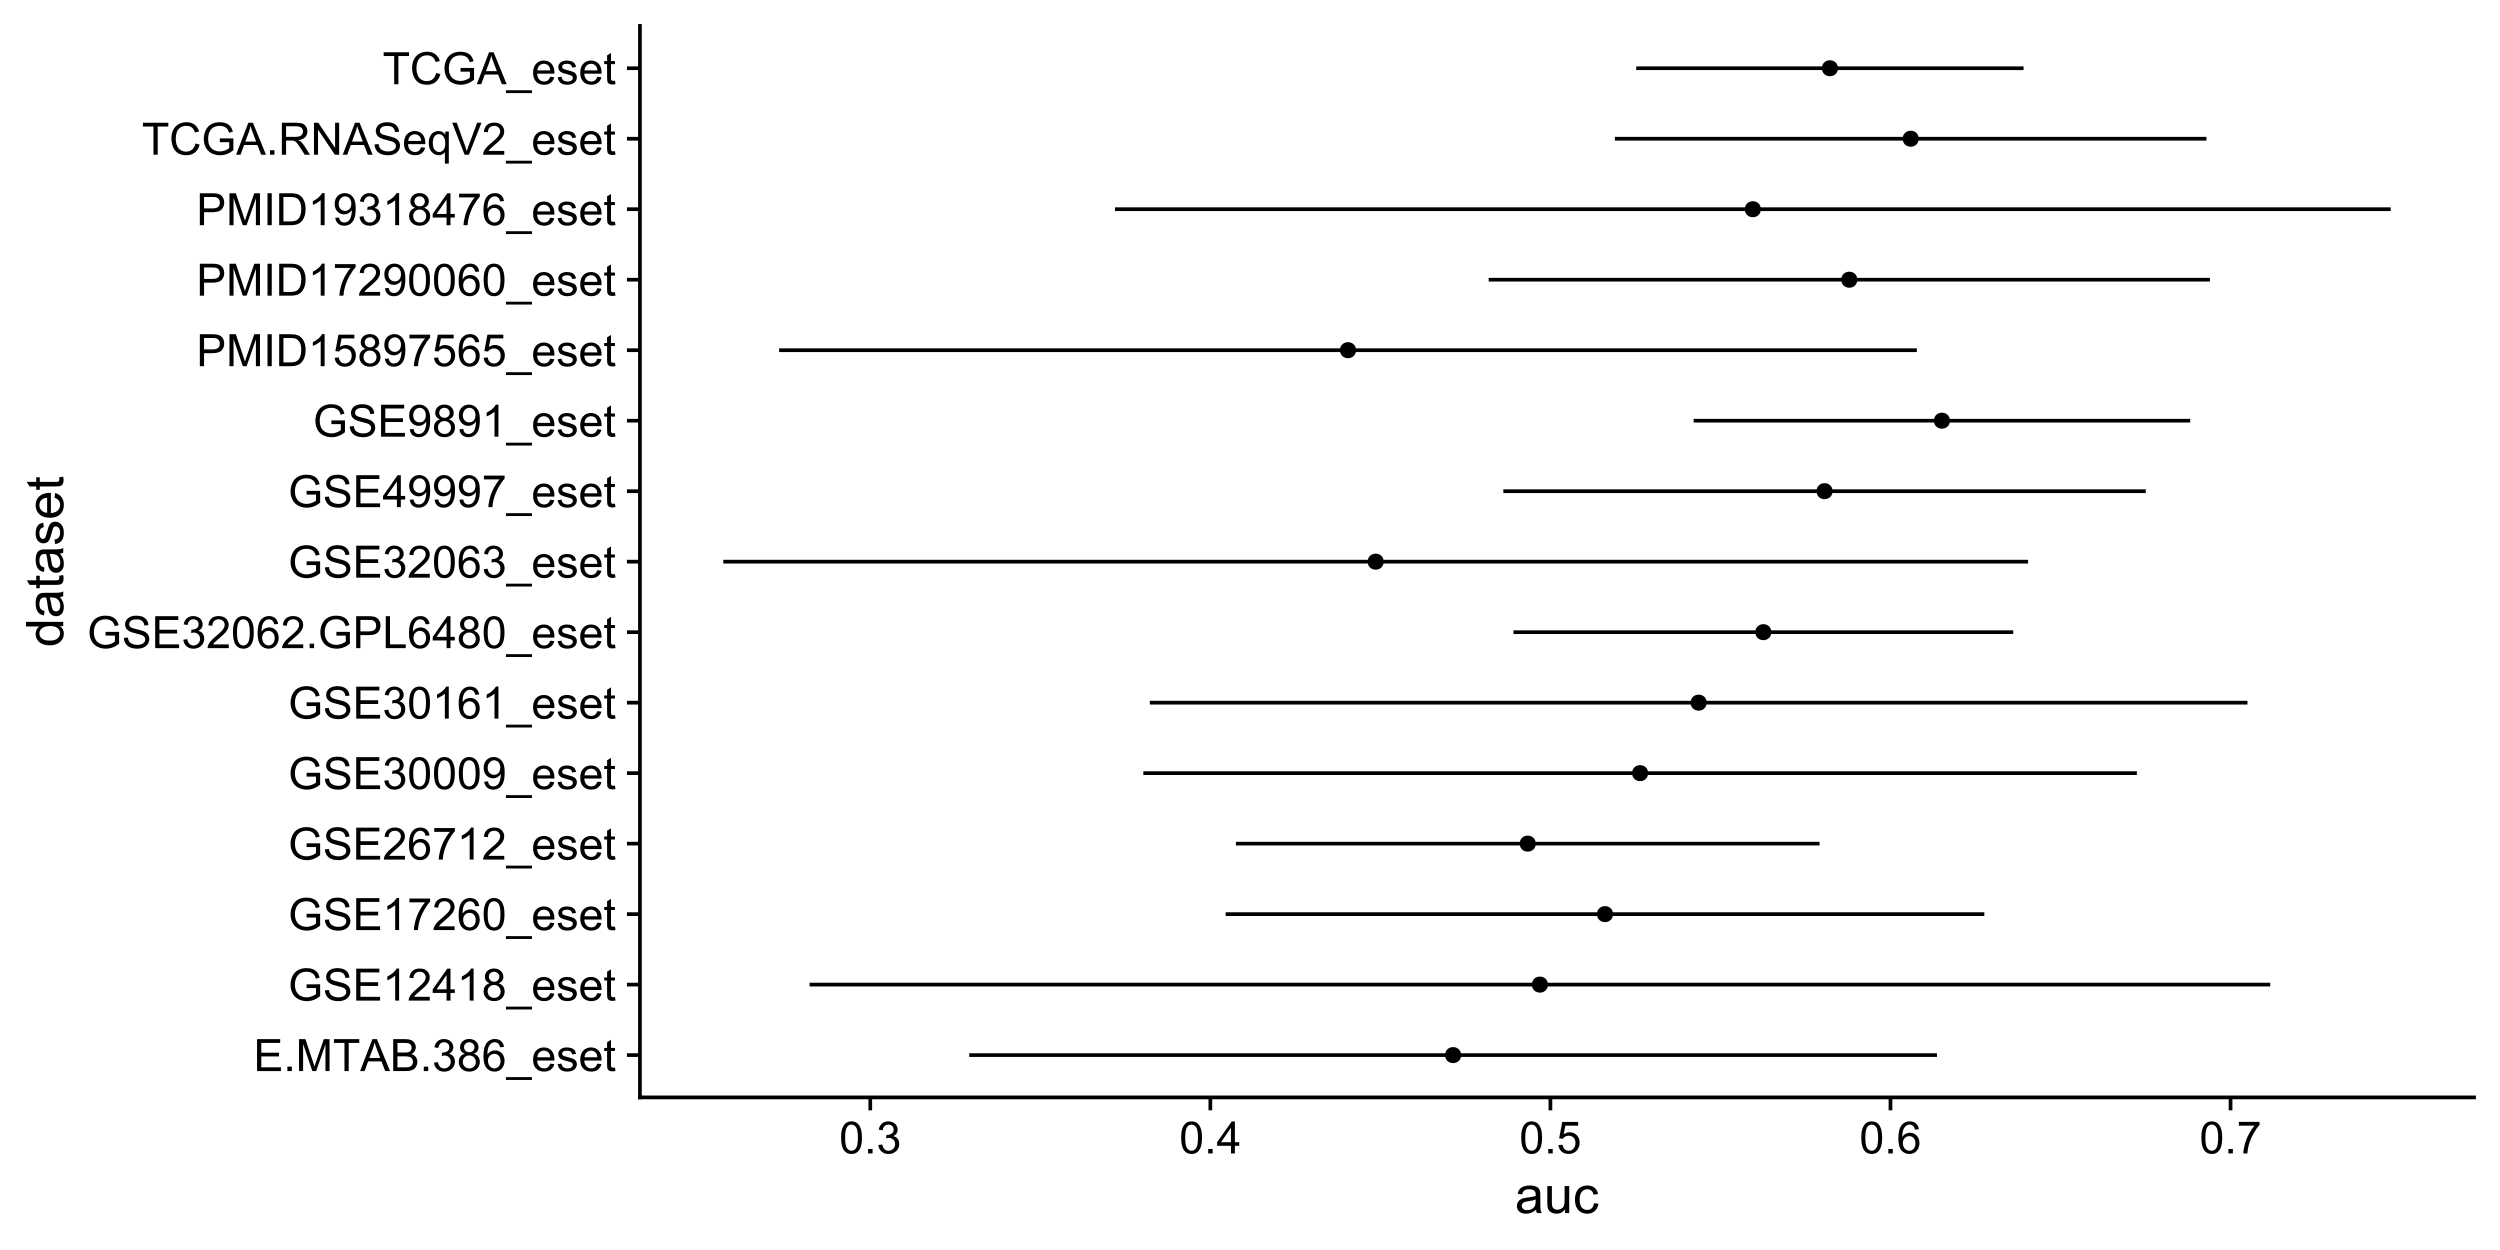 <?xml version="1.0" encoding="UTF-8"?>
<svg xmlns="http://www.w3.org/2000/svg" xmlns:xlink="http://www.w3.org/1999/xlink" width="720pt" height="360pt" viewBox="0 0 720 360" version="1.1">
<defs>
<g>
<symbol overflow="visible" id="glyph0-0">
<path style="stroke:none;" d="M 1.605 0 L 1.605 -8.035 L 8.035 -8.035 L 8.035 0 Z M 1.809 -0.199 L 7.836 -0.199 L 7.836 -7.836 L 1.809 -7.836 Z M 1.809 -0.199 "/>
</symbol>
<symbol overflow="visible" id="glyph0-1">
<path style="stroke:none;" d="M 1.016 0 L 1.016 -9.203 L 7.672 -9.203 L 7.672 -8.117 L 2.234 -8.117 L 2.234 -5.297 L 7.328 -5.297 L 7.328 -4.219 L 2.234 -4.219 L 2.234 -1.086 L 7.887 -1.086 L 7.887 0 Z M 1.016 0 "/>
</symbol>
<symbol overflow="visible" id="glyph0-2">
<path style="stroke:none;" d="M 1.168 0 L 1.168 -1.285 L 2.453 -1.285 L 2.453 0 Z M 1.168 0 "/>
</symbol>
<symbol overflow="visible" id="glyph0-3">
<path style="stroke:none;" d="M 0.953 0 L 0.953 -9.203 L 2.789 -9.203 L 4.965 -2.688 C 5.16 -2.078 5.309 -1.625 5.406 -1.324 C 5.508 -1.66 5.672 -2.152 5.895 -2.801 L 8.098 -9.203 L 9.738 -9.203 L 9.738 0 L 8.562 0 L 8.562 -7.703 L 5.887 0 L 4.789 0 L 2.129 -7.836 L 2.129 0 Z M 0.953 0 "/>
</symbol>
<symbol overflow="visible" id="glyph0-4">
<path style="stroke:none;" d="M 3.332 0 L 3.332 -8.117 L 0.301 -8.117 L 0.301 -9.203 L 7.598 -9.203 L 7.598 -8.117 L 4.551 -8.117 L 4.551 0 Z M 3.332 0 "/>
</symbol>
<symbol overflow="visible" id="glyph0-5">
<path style="stroke:none;" d="M -0.02 0 L 3.516 -9.203 L 4.828 -9.203 L 8.594 0 L 7.207 0 L 6.133 -2.789 L 2.285 -2.789 L 1.273 0 Z M 2.637 -3.777 L 5.758 -3.777 L 4.797 -6.328 C 4.5 -7.102 4.281 -7.738 4.145 -8.238 C 4.023 -7.645 3.859 -7.059 3.648 -6.48 Z M 2.637 -3.777 "/>
</symbol>
<symbol overflow="visible" id="glyph0-6">
<path style="stroke:none;" d="M 0.941 0 L 0.941 -9.203 L 4.395 -9.203 C 5.098 -9.199 5.66 -9.105 6.086 -8.922 C 6.508 -8.734 6.84 -8.449 7.082 -8.062 C 7.32 -7.676 7.441 -7.27 7.445 -6.848 C 7.441 -6.453 7.336 -6.082 7.125 -5.738 C 6.91 -5.387 6.586 -5.109 6.16 -4.898 C 6.711 -4.734 7.141 -4.453 7.441 -4.062 C 7.738 -3.664 7.887 -3.199 7.891 -2.668 C 7.887 -2.234 7.797 -1.836 7.617 -1.465 C 7.434 -1.094 7.207 -0.809 6.941 -0.609 C 6.672 -0.406 6.336 -0.254 5.934 -0.152 C 5.527 -0.051 5.031 0 4.449 0 Z M 2.16 -5.336 L 4.148 -5.336 C 4.688 -5.332 5.074 -5.367 5.312 -5.441 C 5.621 -5.531 5.855 -5.684 6.012 -5.902 C 6.168 -6.113 6.246 -6.383 6.246 -6.703 C 6.246 -7.008 6.172 -7.277 6.027 -7.512 C 5.879 -7.742 5.668 -7.898 5.398 -7.988 C 5.125 -8.07 4.66 -8.113 4 -8.117 L 2.16 -8.117 Z M 2.16 -1.086 L 4.449 -1.086 C 4.84 -1.082 5.117 -1.098 5.281 -1.129 C 5.555 -1.18 5.789 -1.266 5.98 -1.383 C 6.168 -1.5 6.324 -1.668 6.445 -1.895 C 6.566 -2.113 6.625 -2.371 6.629 -2.668 C 6.625 -3.008 6.539 -3.309 6.363 -3.562 C 6.188 -3.812 5.941 -3.988 5.633 -4.094 C 5.32 -4.195 4.875 -4.246 4.289 -4.25 L 2.16 -4.25 Z M 2.16 -1.086 "/>
</symbol>
<symbol overflow="visible" id="glyph0-7">
<path style="stroke:none;" d="M 0.539 -2.43 L 1.668 -2.582 C 1.797 -1.938 2.02 -1.477 2.332 -1.195 C 2.645 -0.914 3.023 -0.773 3.473 -0.773 C 4 -0.773 4.449 -0.957 4.816 -1.324 C 5.184 -1.691 5.367 -2.145 5.367 -2.691 C 5.367 -3.207 5.195 -3.637 4.859 -3.977 C 4.516 -4.312 4.086 -4.48 3.566 -4.484 C 3.352 -4.48 3.086 -4.438 2.77 -4.355 L 2.895 -5.348 C 2.969 -5.336 3.027 -5.332 3.074 -5.336 C 3.555 -5.332 3.988 -5.457 4.375 -5.711 C 4.758 -5.961 4.949 -6.348 4.953 -6.875 C 4.949 -7.285 4.809 -7.629 4.531 -7.902 C 4.25 -8.172 3.891 -8.309 3.445 -8.312 C 3.008 -8.309 2.641 -8.172 2.348 -7.898 C 2.055 -7.621 1.867 -7.207 1.781 -6.656 L 0.652 -6.855 C 0.785 -7.613 1.102 -8.199 1.594 -8.617 C 2.082 -9.031 2.691 -9.238 3.422 -9.242 C 3.922 -9.238 4.383 -9.133 4.809 -8.918 C 5.227 -8.699 5.551 -8.402 5.777 -8.035 C 6 -7.66 6.109 -7.266 6.113 -6.848 C 6.109 -6.449 6.004 -6.086 5.793 -5.762 C 5.578 -5.434 5.262 -5.176 4.848 -4.984 C 5.387 -4.855 5.809 -4.594 6.113 -4.203 C 6.41 -3.805 6.562 -3.312 6.566 -2.719 C 6.562 -1.914 6.27 -1.23 5.688 -0.672 C 5.098 -0.113 4.355 0.164 3.465 0.164 C 2.652 0.164 1.984 -0.074 1.453 -0.559 C 0.918 -1.035 0.613 -1.66 0.539 -2.43 Z M 0.539 -2.43 "/>
</symbol>
<symbol overflow="visible" id="glyph0-8">
<path style="stroke:none;" d="M 2.273 -4.992 C 1.805 -5.164 1.457 -5.406 1.23 -5.727 C 1.004 -6.039 0.891 -6.422 0.891 -6.867 C 0.891 -7.535 1.129 -8.098 1.613 -8.555 C 2.09 -9.012 2.73 -9.238 3.535 -9.242 C 4.332 -9.238 4.98 -9.004 5.473 -8.539 C 5.961 -8.07 6.203 -7.504 6.207 -6.836 C 6.203 -6.406 6.094 -6.035 5.871 -5.723 C 5.645 -5.406 5.305 -5.164 4.852 -4.992 C 5.414 -4.805 5.844 -4.504 6.141 -4.098 C 6.438 -3.684 6.586 -3.195 6.586 -2.629 C 6.586 -1.84 6.305 -1.18 5.75 -0.645 C 5.188 -0.113 4.457 0.152 3.555 0.156 C 2.645 0.152 1.91 -0.113 1.355 -0.648 C 0.793 -1.184 0.516 -1.855 0.52 -2.66 C 0.516 -3.258 0.668 -3.758 0.973 -4.164 C 1.277 -4.566 1.711 -4.844 2.273 -4.992 Z M 2.047 -6.906 C 2.043 -6.469 2.184 -6.113 2.465 -5.84 C 2.742 -5.562 3.105 -5.426 3.559 -5.426 C 3.988 -5.426 4.348 -5.562 4.629 -5.836 C 4.906 -6.109 5.043 -6.445 5.047 -6.844 C 5.043 -7.258 4.902 -7.605 4.617 -7.887 C 4.328 -8.168 3.969 -8.309 3.547 -8.312 C 3.109 -8.309 2.754 -8.172 2.473 -7.898 C 2.188 -7.621 2.043 -7.289 2.047 -6.906 Z M 1.684 -2.656 C 1.68 -2.328 1.758 -2.016 1.91 -1.719 C 2.062 -1.414 2.289 -1.184 2.59 -1.02 C 2.891 -0.855 3.215 -0.773 3.566 -0.773 C 4.102 -0.773 4.547 -0.945 4.902 -1.293 C 5.25 -1.637 5.426 -2.078 5.43 -2.617 C 5.426 -3.16 5.246 -3.609 4.887 -3.965 C 4.523 -4.32 4.07 -4.5 3.527 -4.5 C 2.996 -4.5 2.555 -4.324 2.207 -3.973 C 1.855 -3.621 1.68 -3.18 1.684 -2.656 Z M 1.684 -2.656 "/>
</symbol>
<symbol overflow="visible" id="glyph0-9">
<path style="stroke:none;" d="M 6.398 -6.949 L 5.273 -6.863 C 5.172 -7.301 5.027 -7.625 4.848 -7.828 C 4.535 -8.148 4.16 -8.309 3.715 -8.312 C 3.355 -8.309 3.039 -8.207 2.77 -8.012 C 2.41 -7.746 2.129 -7.367 1.926 -6.875 C 1.719 -6.375 1.613 -5.668 1.605 -4.746 C 1.879 -5.16 2.211 -5.465 2.605 -5.668 C 2.996 -5.863 3.41 -5.965 3.844 -5.969 C 4.594 -5.965 5.234 -5.688 5.766 -5.137 C 6.293 -4.578 6.555 -3.863 6.559 -2.988 C 6.555 -2.41 6.43 -1.871 6.184 -1.375 C 5.934 -0.879 5.594 -0.5 5.16 -0.238 C 4.723 0.023 4.23 0.152 3.68 0.156 C 2.734 0.152 1.965 -0.191 1.375 -0.883 C 0.777 -1.574 0.48 -2.715 0.484 -4.305 C 0.48 -6.082 0.809 -7.375 1.469 -8.188 C 2.039 -8.887 2.812 -9.238 3.785 -9.242 C 4.508 -9.238 5.098 -9.035 5.562 -8.633 C 6.023 -8.223 6.305 -7.664 6.398 -6.949 Z M 1.781 -2.98 C 1.781 -2.59 1.863 -2.219 2.027 -1.863 C 2.191 -1.508 2.422 -1.234 2.723 -1.051 C 3.02 -0.863 3.332 -0.773 3.66 -0.773 C 4.133 -0.773 4.543 -0.965 4.891 -1.348 C 5.23 -1.73 5.402 -2.254 5.406 -2.918 C 5.402 -3.555 5.23 -4.055 4.895 -4.422 C 4.551 -4.785 4.125 -4.969 3.617 -4.973 C 3.102 -4.969 2.668 -4.785 2.316 -4.422 C 1.957 -4.055 1.781 -3.574 1.781 -2.98 Z M 1.781 -2.98 "/>
</symbol>
<symbol overflow="visible" id="glyph0-10">
<path style="stroke:none;" d="M -0.195 2.555 L -0.195 1.738 L 7.293 1.738 L 7.293 2.555 Z M -0.195 2.555 "/>
</symbol>
<symbol overflow="visible" id="glyph0-11">
<path style="stroke:none;" d="M 5.41 -2.148 L 6.578 -2.004 C 6.395 -1.32 6.055 -0.789 5.555 -0.414 C 5.055 -0.035 4.418 0.152 3.648 0.152 C 2.668 0.152 1.895 -0.148 1.328 -0.75 C 0.754 -1.352 0.469 -2.191 0.473 -3.277 C 0.469 -4.395 0.758 -5.266 1.336 -5.887 C 1.914 -6.504 2.664 -6.812 3.586 -6.816 C 4.477 -6.812 5.203 -6.512 5.77 -5.906 C 6.332 -5.297 6.613 -4.441 6.617 -3.348 C 6.613 -3.277 6.613 -3.176 6.609 -3.043 L 1.637 -3.043 C 1.676 -2.309 1.887 -1.75 2.262 -1.359 C 2.633 -0.969 3.094 -0.773 3.652 -0.777 C 4.062 -0.773 4.418 -0.883 4.711 -1.102 C 5.004 -1.32 5.234 -1.668 5.41 -2.148 Z M 1.703 -3.973 L 5.426 -3.973 C 5.371 -4.535 5.227 -4.953 4.996 -5.234 C 4.633 -5.664 4.168 -5.883 3.598 -5.887 C 3.078 -5.883 2.641 -5.711 2.289 -5.367 C 1.934 -5.02 1.738 -4.555 1.703 -3.973 Z M 1.703 -3.973 "/>
</symbol>
<symbol overflow="visible" id="glyph0-12">
<path style="stroke:none;" d="M 0.395 -1.988 L 1.512 -2.164 C 1.574 -1.711 1.746 -1.367 2.035 -1.133 C 2.32 -0.891 2.723 -0.773 3.238 -0.777 C 3.758 -0.773 4.145 -0.879 4.395 -1.094 C 4.645 -1.305 4.77 -1.555 4.77 -1.84 C 4.77 -2.094 4.656 -2.293 4.438 -2.441 C 4.281 -2.539 3.898 -2.668 3.285 -2.824 C 2.453 -3.035 1.879 -3.215 1.559 -3.367 C 1.238 -3.52 0.992 -3.73 0.828 -4 C 0.66 -4.27 0.578 -4.57 0.582 -4.898 C 0.578 -5.195 0.648 -5.469 0.785 -5.723 C 0.922 -5.973 1.105 -6.184 1.344 -6.352 C 1.516 -6.48 1.754 -6.59 2.059 -6.68 C 2.359 -6.77 2.688 -6.812 3.039 -6.816 C 3.559 -6.812 4.016 -6.738 4.414 -6.59 C 4.805 -6.438 5.098 -6.234 5.289 -5.98 C 5.477 -5.719 5.605 -5.375 5.68 -4.945 L 4.578 -4.797 C 4.523 -5.137 4.379 -5.402 4.137 -5.598 C 3.895 -5.785 3.555 -5.883 3.121 -5.887 C 2.598 -5.883 2.227 -5.797 2.008 -5.629 C 1.785 -5.457 1.676 -5.258 1.676 -5.027 C 1.676 -4.879 1.719 -4.746 1.812 -4.633 C 1.902 -4.508 2.047 -4.406 2.246 -4.332 C 2.355 -4.285 2.691 -4.191 3.246 -4.043 C 4.043 -3.828 4.598 -3.652 4.918 -3.52 C 5.23 -3.383 5.48 -3.184 5.664 -2.926 C 5.84 -2.66 5.93 -2.34 5.934 -1.957 C 5.93 -1.582 5.82 -1.227 5.602 -0.895 C 5.383 -0.559 5.066 -0.301 4.652 -0.121 C 4.238 0.062 3.77 0.152 3.246 0.152 C 2.379 0.152 1.715 -0.027 1.262 -0.387 C 0.805 -0.746 0.516 -1.277 0.395 -1.988 Z M 0.395 -1.988 "/>
</symbol>
<symbol overflow="visible" id="glyph0-13">
<path style="stroke:none;" d="M 3.316 -1.012 L 3.477 -0.012 C 3.156 0.051 2.875 0.082 2.625 0.086 C 2.211 0.082 1.891 0.02 1.668 -0.105 C 1.441 -0.234 1.281 -0.402 1.191 -0.617 C 1.098 -0.824 1.055 -1.27 1.055 -1.953 L 1.055 -5.789 L 0.227 -5.789 L 0.227 -6.668 L 1.055 -6.668 L 1.055 -8.316 L 2.18 -8.996 L 2.18 -6.668 L 3.316 -6.668 L 3.316 -5.789 L 2.18 -5.789 L 2.18 -1.891 C 2.18 -1.566 2.199 -1.359 2.238 -1.266 C 2.277 -1.172 2.34 -1.098 2.43 -1.047 C 2.52 -0.988 2.648 -0.961 2.82 -0.965 C 2.941 -0.961 3.109 -0.977 3.316 -1.012 Z M 3.316 -1.012 "/>
</symbol>
<symbol overflow="visible" id="glyph0-14">
<path style="stroke:none;" d="M 5.297 -3.609 L 5.297 -4.691 L 9.195 -4.695 L 9.195 -1.281 C 8.594 -0.801 7.977 -0.441 7.344 -0.203 C 6.703 0.035 6.051 0.152 5.387 0.156 C 4.48 0.152 3.66 -0.039 2.922 -0.422 C 2.18 -0.809 1.621 -1.367 1.246 -2.102 C 0.867 -2.832 0.68 -3.652 0.684 -4.559 C 0.68 -5.453 0.867 -6.289 1.246 -7.066 C 1.617 -7.84 2.156 -8.414 2.863 -8.793 C 3.562 -9.168 4.371 -9.355 5.293 -9.359 C 5.953 -9.355 6.555 -9.25 7.094 -9.035 C 7.629 -8.82 8.051 -8.52 8.359 -8.137 C 8.664 -7.75 8.898 -7.246 9.059 -6.629 L 7.961 -6.328 C 7.82 -6.797 7.648 -7.164 7.445 -7.434 C 7.238 -7.699 6.945 -7.914 6.566 -8.074 C 6.184 -8.234 5.762 -8.312 5.297 -8.316 C 4.742 -8.312 4.262 -8.23 3.855 -8.062 C 3.449 -7.891 3.121 -7.668 2.871 -7.395 C 2.621 -7.117 2.426 -6.812 2.293 -6.484 C 2.055 -5.914 1.938 -5.297 1.941 -4.633 C 1.938 -3.809 2.078 -3.121 2.363 -2.574 C 2.645 -2.02 3.059 -1.609 3.598 -1.344 C 4.137 -1.07 4.707 -0.938 5.316 -0.941 C 5.84 -0.938 6.355 -1.039 6.859 -1.246 C 7.359 -1.445 7.742 -1.66 8.004 -1.895 L 8.004 -3.609 Z M 5.297 -3.609 "/>
</symbol>
<symbol overflow="visible" id="glyph0-15">
<path style="stroke:none;" d="M 0.578 -2.957 L 1.727 -3.059 C 1.777 -2.598 1.902 -2.219 2.105 -1.922 C 2.301 -1.625 2.609 -1.387 3.031 -1.207 C 3.445 -1.023 3.918 -0.93 4.445 -0.934 C 4.906 -0.93 5.316 -1 5.672 -1.141 C 6.027 -1.277 6.293 -1.469 6.469 -1.711 C 6.641 -1.949 6.727 -2.211 6.73 -2.5 C 6.727 -2.785 6.641 -3.035 6.477 -3.254 C 6.305 -3.465 6.031 -3.648 5.648 -3.797 C 5.402 -3.891 4.855 -4.039 4.012 -4.246 C 3.164 -4.445 2.57 -4.637 2.234 -4.82 C 1.789 -5.051 1.461 -5.336 1.25 -5.68 C 1.031 -6.016 0.926 -6.398 0.93 -6.824 C 0.926 -7.285 1.059 -7.719 1.324 -8.125 C 1.586 -8.527 1.969 -8.836 2.477 -9.047 C 2.98 -9.254 3.543 -9.355 4.168 -9.359 C 4.848 -9.355 5.449 -9.246 5.973 -9.031 C 6.488 -8.809 6.891 -8.488 7.176 -8.062 C 7.453 -7.633 7.605 -7.148 7.629 -6.609 L 6.461 -6.523 C 6.395 -7.102 6.184 -7.543 5.824 -7.84 C 5.461 -8.137 4.926 -8.285 4.219 -8.285 C 3.48 -8.285 2.941 -8.148 2.605 -7.879 C 2.266 -7.609 2.098 -7.285 2.102 -6.906 C 2.098 -6.574 2.219 -6.301 2.461 -6.09 C 2.695 -5.871 3.305 -5.652 4.297 -5.434 C 5.281 -5.207 5.961 -5.012 6.336 -4.848 C 6.867 -4.598 7.262 -4.285 7.52 -3.906 C 7.77 -3.527 7.898 -3.09 7.902 -2.598 C 7.898 -2.105 7.758 -1.645 7.48 -1.215 C 7.199 -0.777 6.797 -0.441 6.273 -0.203 C 5.746 0.035 5.156 0.152 4.5 0.156 C 3.664 0.152 2.965 0.035 2.406 -0.207 C 1.84 -0.445 1.398 -0.812 1.082 -1.301 C 0.758 -1.789 0.59 -2.34 0.578 -2.957 Z M 0.578 -2.957 "/>
</symbol>
<symbol overflow="visible" id="glyph0-16">
<path style="stroke:none;" d="M 4.789 0 L 3.66 0 L 3.66 -7.199 C 3.383 -6.938 3.023 -6.68 2.586 -6.422 C 2.141 -6.16 1.746 -5.965 1.398 -5.84 L 1.398 -6.93 C 2.027 -7.223 2.578 -7.582 3.055 -8.008 C 3.523 -8.43 3.859 -8.84 4.062 -9.242 L 4.789 -9.242 Z M 4.789 0 "/>
</symbol>
<symbol overflow="visible" id="glyph0-17">
<path style="stroke:none;" d="M 6.473 -1.086 L 6.473 0 L 0.391 0 C 0.379 -0.27 0.422 -0.531 0.52 -0.785 C 0.672 -1.199 0.922 -1.605 1.266 -2.008 C 1.605 -2.41 2.098 -2.875 2.742 -3.402 C 3.742 -4.219 4.418 -4.867 4.77 -5.352 C 5.121 -5.828 5.297 -6.281 5.297 -6.711 C 5.297 -7.156 5.137 -7.535 4.816 -7.844 C 4.496 -8.148 4.078 -8.301 3.566 -8.305 C 3.02 -8.301 2.582 -8.141 2.258 -7.816 C 1.93 -7.488 1.766 -7.035 1.766 -6.461 L 0.602 -6.578 C 0.68 -7.441 0.98 -8.102 1.5 -8.559 C 2.016 -9.012 2.711 -9.238 3.59 -9.242 C 4.469 -9.238 5.168 -8.996 5.688 -8.508 C 6.199 -8.016 6.457 -7.406 6.461 -6.688 C 6.457 -6.312 6.383 -5.949 6.234 -5.598 C 6.082 -5.238 5.832 -4.867 5.484 -4.477 C 5.133 -4.082 4.551 -3.539 3.742 -2.855 C 3.059 -2.285 2.621 -1.902 2.434 -1.699 C 2.238 -1.496 2.082 -1.289 1.957 -1.086 Z M 6.473 -1.086 "/>
</symbol>
<symbol overflow="visible" id="glyph0-18">
<path style="stroke:none;" d="M 4.156 0 L 4.156 -2.203 L 0.164 -2.203 L 0.164 -3.238 L 4.363 -9.203 L 5.285 -9.203 L 5.285 -3.238 L 6.527 -3.238 L 6.527 -2.203 L 5.285 -2.203 L 5.285 0 Z M 4.156 -3.238 L 4.156 -7.391 L 1.273 -3.238 Z M 4.156 -3.238 "/>
</symbol>
<symbol overflow="visible" id="glyph0-19">
<path style="stroke:none;" d="M 0.609 -7.996 L 0.609 -9.086 L 6.566 -9.086 L 6.566 -8.207 C 5.977 -7.578 5.395 -6.75 4.824 -5.719 C 4.246 -4.684 3.805 -3.621 3.492 -2.531 C 3.266 -1.758 3.121 -0.914 3.059 0 L 1.895 0 C 1.902 -0.723 2.047 -1.598 2.32 -2.625 C 2.594 -3.648 2.984 -4.637 3.492 -5.59 C 4 -6.543 4.539 -7.344 5.117 -7.996 Z M 0.609 -7.996 "/>
</symbol>
<symbol overflow="visible" id="glyph0-20">
<path style="stroke:none;" d="M 0.535 -4.539 C 0.531 -5.625 0.645 -6.5 0.871 -7.164 C 1.094 -7.824 1.426 -8.336 1.867 -8.699 C 2.309 -9.059 2.863 -9.238 3.535 -9.242 C 4.023 -9.238 4.457 -9.141 4.832 -8.941 C 5.203 -8.742 5.512 -8.453 5.758 -8.082 C 5.996 -7.703 6.188 -7.246 6.328 -6.711 C 6.465 -6.172 6.531 -5.449 6.535 -4.539 C 6.531 -3.457 6.422 -2.586 6.203 -1.922 C 5.98 -1.258 5.648 -0.746 5.207 -0.387 C 4.766 -0.027 4.207 0.152 3.535 0.156 C 2.645 0.152 1.949 -0.164 1.445 -0.797 C 0.836 -1.562 0.531 -2.809 0.535 -4.539 Z M 1.695 -4.539 C 1.691 -3.027 1.871 -2.023 2.227 -1.523 C 2.578 -1.023 3.012 -0.773 3.535 -0.773 C 4.051 -0.773 4.488 -1.023 4.844 -1.523 C 5.195 -2.023 5.371 -3.027 5.375 -4.539 C 5.371 -6.051 5.195 -7.059 4.844 -7.559 C 4.488 -8.055 4.047 -8.301 3.523 -8.305 C 3 -8.301 2.586 -8.082 2.277 -7.645 C 1.887 -7.082 1.691 -6.047 1.695 -4.539 Z M 1.695 -4.539 "/>
</symbol>
<symbol overflow="visible" id="glyph0-21">
<path style="stroke:none;" d="M 0.703 -2.129 L 1.789 -2.23 C 1.875 -1.715 2.051 -1.344 2.316 -1.117 C 2.574 -0.887 2.91 -0.773 3.316 -0.773 C 3.66 -0.773 3.961 -0.852 4.227 -1.012 C 4.484 -1.168 4.699 -1.379 4.871 -1.648 C 5.035 -1.91 5.176 -2.27 5.289 -2.723 C 5.402 -3.172 5.461 -3.633 5.461 -4.105 C 5.461 -4.152 5.457 -4.227 5.457 -4.332 C 5.227 -3.969 4.918 -3.68 4.527 -3.457 C 4.133 -3.23 3.711 -3.117 3.258 -3.121 C 2.496 -3.117 1.852 -3.395 1.324 -3.949 C 0.797 -4.5 0.531 -5.227 0.535 -6.133 C 0.531 -7.066 0.809 -7.816 1.359 -8.387 C 1.906 -8.953 2.594 -9.238 3.426 -9.242 C 4.023 -9.238 4.57 -9.078 5.066 -8.758 C 5.562 -8.434 5.941 -7.973 6.199 -7.379 C 6.457 -6.777 6.586 -5.914 6.586 -4.789 C 6.586 -3.609 6.457 -2.676 6.203 -1.98 C 5.945 -1.281 5.566 -0.75 5.062 -0.387 C 4.555 -0.027 3.961 0.152 3.289 0.156 C 2.566 0.152 1.98 -0.043 1.523 -0.441 C 1.066 -0.84 0.793 -1.402 0.703 -2.129 Z M 5.328 -6.191 C 5.324 -6.836 5.152 -7.352 4.809 -7.734 C 4.461 -8.113 4.047 -8.301 3.566 -8.305 C 3.062 -8.301 2.625 -8.098 2.254 -7.688 C 1.879 -7.277 1.691 -6.746 1.695 -6.098 C 1.691 -5.508 1.871 -5.031 2.227 -4.668 C 2.578 -4.297 3.012 -4.113 3.535 -4.117 C 4.055 -4.113 4.484 -4.297 4.824 -4.668 C 5.156 -5.031 5.324 -5.539 5.328 -6.191 Z M 5.328 -6.191 "/>
</symbol>
<symbol overflow="visible" id="glyph0-22">
<path style="stroke:none;" d="M 0.992 0 L 0.992 -9.203 L 4.465 -9.203 C 5.074 -9.199 5.539 -9.172 5.863 -9.117 C 6.312 -9.039 6.691 -8.895 7 -8.684 C 7.301 -8.473 7.547 -8.176 7.734 -7.797 C 7.922 -7.414 8.016 -6.996 8.016 -6.543 C 8.016 -5.758 7.766 -5.094 7.27 -4.555 C 6.77 -4.008 5.871 -3.738 4.57 -3.742 L 2.211 -3.742 L 2.211 0 Z M 2.211 -4.828 L 4.59 -4.828 C 5.371 -4.828 5.93 -4.973 6.266 -5.266 C 6.594 -5.559 6.762 -5.973 6.762 -6.504 C 6.762 -6.887 6.664 -7.215 6.469 -7.492 C 6.273 -7.762 6.016 -7.941 5.699 -8.035 C 5.492 -8.086 5.113 -8.113 4.562 -8.117 L 2.211 -8.117 Z M 2.211 -4.828 "/>
</symbol>
<symbol overflow="visible" id="glyph0-23">
<path style="stroke:none;" d="M 0.941 0 L 0.941 -9.203 L 2.16 -9.203 L 2.16 -1.086 L 6.691 -1.086 L 6.691 0 Z M 0.941 0 "/>
</symbol>
<symbol overflow="visible" id="glyph0-24">
<path style="stroke:none;" d="M 1.199 0 L 1.199 -9.203 L 2.418 -9.203 L 2.418 0 Z M 1.199 0 "/>
</symbol>
<symbol overflow="visible" id="glyph0-25">
<path style="stroke:none;" d="M 0.992 0 L 0.992 -9.203 L 4.164 -9.203 C 4.875 -9.199 5.422 -9.156 5.801 -9.07 C 6.324 -8.949 6.773 -8.73 7.152 -8.414 C 7.633 -8 7.996 -7.473 8.238 -6.84 C 8.48 -6.199 8.602 -5.473 8.602 -4.652 C 8.602 -3.949 8.52 -3.328 8.355 -2.793 C 8.191 -2.25 7.98 -1.805 7.727 -1.453 C 7.469 -1.098 7.188 -0.816 6.887 -0.617 C 6.582 -0.41 6.219 -0.258 5.789 -0.156 C 5.359 -0.051 4.867 0 4.312 0 Z M 2.211 -1.086 L 4.176 -1.086 C 4.781 -1.082 5.258 -1.141 5.602 -1.254 C 5.945 -1.367 6.219 -1.527 6.43 -1.734 C 6.715 -2.02 6.941 -2.406 7.102 -2.895 C 7.262 -3.383 7.34 -3.973 7.344 -4.672 C 7.34 -5.629 7.184 -6.367 6.871 -6.887 C 6.555 -7.402 6.172 -7.75 5.719 -7.93 C 5.391 -8.051 4.863 -8.113 4.145 -8.117 L 2.211 -8.117 Z M 2.211 -1.086 "/>
</symbol>
<symbol overflow="visible" id="glyph0-26">
<path style="stroke:none;" d="M 0.535 -2.41 L 1.719 -2.512 C 1.805 -1.93 2.012 -1.496 2.332 -1.207 C 2.652 -0.918 3.039 -0.773 3.492 -0.773 C 4.031 -0.773 4.488 -0.977 4.871 -1.387 C 5.246 -1.797 5.438 -2.34 5.438 -3.02 C 5.438 -3.66 5.254 -4.172 4.895 -4.547 C 4.527 -4.918 4.055 -5.102 3.473 -5.105 C 3.105 -5.102 2.777 -5.02 2.484 -4.855 C 2.191 -4.688 1.961 -4.473 1.797 -4.211 L 0.734 -4.352 L 1.625 -9.078 L 6.203 -9.078 L 6.203 -7.996 L 2.531 -7.996 L 2.035 -5.523 C 2.582 -5.906 3.164 -6.098 3.773 -6.102 C 4.574 -6.098 5.25 -5.82 5.805 -5.266 C 6.355 -4.707 6.633 -3.992 6.637 -3.121 C 6.633 -2.285 6.391 -1.566 5.906 -0.961 C 5.316 -0.219 4.512 0.152 3.492 0.156 C 2.652 0.152 1.969 -0.078 1.441 -0.547 C 0.91 -1.012 0.605 -1.633 0.535 -2.41 Z M 0.535 -2.41 "/>
</symbol>
<symbol overflow="visible" id="glyph0-27">
<path style="stroke:none;" d="M 7.559 -3.227 L 8.777 -2.918 C 8.52 -1.918 8.059 -1.152 7.398 -0.629 C 6.73 -0.105 5.918 0.152 4.965 0.156 C 3.969 0.152 3.164 -0.047 2.543 -0.449 C 1.922 -0.852 1.449 -1.438 1.125 -2.203 C 0.801 -2.969 0.637 -3.789 0.641 -4.672 C 0.637 -5.625 0.82 -6.461 1.188 -7.18 C 1.551 -7.891 2.07 -8.434 2.75 -8.805 C 3.422 -9.172 4.168 -9.355 4.984 -9.359 C 5.902 -9.355 6.676 -9.121 7.309 -8.656 C 7.934 -8.184 8.371 -7.527 8.621 -6.68 L 7.422 -6.398 C 7.207 -7.066 6.898 -7.551 6.492 -7.859 C 6.086 -8.16 5.574 -8.312 4.961 -8.316 C 4.25 -8.312 3.656 -8.145 3.184 -7.809 C 2.707 -7.469 2.375 -7.012 2.184 -6.441 C 1.988 -5.867 1.891 -5.281 1.895 -4.676 C 1.891 -3.895 2.008 -3.211 2.238 -2.625 C 2.465 -2.039 2.816 -1.602 3.301 -1.316 C 3.777 -1.027 4.301 -0.883 4.867 -0.887 C 5.543 -0.883 6.121 -1.082 6.598 -1.477 C 7.07 -1.867 7.391 -2.449 7.559 -3.227 Z M 7.559 -3.227 "/>
</symbol>
<symbol overflow="visible" id="glyph0-28">
<path style="stroke:none;" d="M 1.012 0 L 1.012 -9.203 L 5.09 -9.203 C 5.906 -9.199 6.531 -9.117 6.961 -8.953 C 7.387 -8.789 7.727 -8.496 7.984 -8.078 C 8.238 -7.66 8.367 -7.199 8.367 -6.691 C 8.367 -6.035 8.156 -5.484 7.734 -5.039 C 7.312 -4.594 6.66 -4.309 5.777 -4.188 C 6.098 -4.027 6.34 -3.875 6.512 -3.73 C 6.863 -3.398 7.199 -2.988 7.52 -2.504 L 9.121 0 L 7.59 0 L 6.371 -1.914 C 6.012 -2.465 5.719 -2.887 5.492 -3.18 C 5.258 -3.473 5.055 -3.68 4.875 -3.797 C 4.691 -3.914 4.504 -3.996 4.32 -4.043 C 4.18 -4.07 3.953 -4.082 3.641 -4.086 L 2.23 -4.086 L 2.23 0 Z M 2.23 -5.141 L 4.848 -5.141 C 5.398 -5.137 5.836 -5.195 6.152 -5.312 C 6.465 -5.426 6.703 -5.609 6.867 -5.867 C 7.031 -6.117 7.113 -6.395 7.113 -6.691 C 7.113 -7.125 6.953 -7.48 6.637 -7.766 C 6.32 -8.043 5.82 -8.184 5.141 -8.188 L 2.23 -8.188 Z M 2.23 -5.141 "/>
</symbol>
<symbol overflow="visible" id="glyph0-29">
<path style="stroke:none;" d="M 0.98 0 L 0.98 -9.203 L 2.23 -9.203 L 7.062 -1.977 L 7.062 -9.203 L 8.23 -9.203 L 8.23 0 L 6.98 0 L 2.148 -7.23 L 2.148 0 Z M 0.98 0 "/>
</symbol>
<symbol overflow="visible" id="glyph0-30">
<path style="stroke:none;" d="M 5.098 2.555 L 5.098 -0.711 C 4.918 -0.461 4.672 -0.258 4.359 -0.094 C 4.043 0.07 3.707 0.152 3.352 0.152 C 2.559 0.152 1.875 -0.164 1.309 -0.797 C 0.734 -1.43 0.449 -2.293 0.453 -3.395 C 0.449 -4.062 0.566 -4.664 0.801 -5.199 C 1.031 -5.727 1.367 -6.129 1.809 -6.406 C 2.25 -6.676 2.734 -6.812 3.266 -6.816 C 4.086 -6.812 4.734 -6.469 5.211 -5.777 L 5.211 -6.668 L 6.227 -6.668 L 6.227 2.555 Z M 1.613 -3.352 C 1.609 -2.492 1.789 -1.848 2.152 -1.422 C 2.508 -0.988 2.941 -0.773 3.445 -0.777 C 3.926 -0.773 4.34 -0.977 4.688 -1.391 C 5.035 -1.797 5.207 -2.418 5.211 -3.25 C 5.207 -4.137 5.023 -4.805 4.66 -5.254 C 4.293 -5.699 3.863 -5.922 3.371 -5.926 C 2.879 -5.922 2.465 -5.715 2.125 -5.301 C 1.781 -4.883 1.609 -4.234 1.613 -3.352 Z M 1.613 -3.352 "/>
</symbol>
<symbol overflow="visible" id="glyph0-31">
<path style="stroke:none;" d="M 3.621 0 L 0.055 -9.203 L 1.375 -9.203 L 3.766 -2.516 C 3.957 -1.977 4.117 -1.477 4.25 -1.012 C 4.391 -1.512 4.559 -2.012 4.746 -2.516 L 7.23 -9.203 L 8.477 -9.203 L 4.871 0 Z M 3.621 0 "/>
</symbol>
<symbol overflow="visible" id="glyph1-0">
<path style="stroke:none;" d="M 1.875 0 L 1.875 -9.375 L 9.375 -9.375 L 9.375 0 Z M 2.109 -0.234 L 9.141 -0.234 L 9.141 -9.141 L 2.109 -9.141 Z M 2.109 -0.234 "/>
</symbol>
<symbol overflow="visible" id="glyph1-1">
<path style="stroke:none;" d="M 6.062 -0.961 C 5.574 -0.543 5.105 -0.246 4.652 -0.078 C 4.199 0.094 3.715 0.176 3.199 0.176 C 2.344 0.176 1.688 -0.031 1.23 -0.449 C 0.77 -0.867 0.539 -1.402 0.543 -2.051 C 0.539 -2.43 0.625 -2.777 0.801 -3.094 C 0.973 -3.406 1.199 -3.656 1.484 -3.852 C 1.762 -4.039 2.078 -4.184 2.43 -4.285 C 2.688 -4.348 3.078 -4.414 3.602 -4.484 C 4.664 -4.605 5.449 -4.758 5.953 -4.938 C 5.957 -5.113 5.957 -5.227 5.961 -5.281 C 5.957 -5.812 5.836 -6.191 5.59 -6.414 C 5.25 -6.711 4.746 -6.859 4.086 -6.863 C 3.461 -6.859 3.004 -6.75 2.711 -6.535 C 2.414 -6.316 2.195 -5.934 2.059 -5.383 L 0.77 -5.559 C 0.883 -6.109 1.078 -6.555 1.348 -6.895 C 1.613 -7.234 2 -7.496 2.512 -7.68 C 3.016 -7.859 3.605 -7.949 4.277 -7.953 C 4.941 -7.949 5.48 -7.871 5.895 -7.719 C 6.309 -7.559 6.613 -7.363 6.812 -7.129 C 7.004 -6.891 7.141 -6.594 7.223 -6.234 C 7.266 -6.008 7.289 -5.602 7.289 -5.016 L 7.289 -3.258 C 7.289 -2.031 7.316 -1.254 7.371 -0.934 C 7.426 -0.605 7.535 -0.297 7.703 0 L 6.328 0 C 6.191 -0.273 6.102 -0.594 6.062 -0.961 Z M 5.953 -3.902 C 5.477 -3.707 4.758 -3.539 3.801 -3.406 C 3.258 -3.324 2.875 -3.238 2.648 -3.141 C 2.422 -3.043 2.246 -2.898 2.129 -2.711 C 2.004 -2.52 1.945 -2.312 1.949 -2.086 C 1.945 -1.734 2.078 -1.441 2.348 -1.207 C 2.609 -0.973 3 -0.855 3.516 -0.855 C 4.023 -0.855 4.473 -0.965 4.871 -1.188 C 5.262 -1.41 5.555 -1.715 5.742 -2.102 C 5.883 -2.395 5.953 -2.836 5.953 -3.422 Z M 5.953 -3.902 "/>
</symbol>
<symbol overflow="visible" id="glyph1-2">
<path style="stroke:none;" d="M 6.086 0 L 6.086 -1.141 C 5.48 -0.262 4.656 0.176 3.617 0.176 C 3.156 0.176 2.73 0.09 2.332 -0.086 C 1.934 -0.262 1.637 -0.484 1.445 -0.75 C 1.25 -1.016 1.113 -1.34 1.039 -1.727 C 0.984 -1.984 0.961 -2.395 0.961 -2.961 L 0.961 -7.777 L 2.277 -7.777 L 2.277 -3.465 C 2.273 -2.77 2.301 -2.309 2.359 -2.074 C 2.441 -1.727 2.617 -1.453 2.887 -1.258 C 3.152 -1.059 3.484 -0.961 3.883 -0.961 C 4.277 -0.961 4.648 -1.059 4.996 -1.262 C 5.34 -1.461 5.586 -1.738 5.73 -2.09 C 5.871 -2.438 5.941 -2.945 5.945 -3.609 L 5.945 -7.777 L 7.266 -7.777 L 7.266 0 Z M 6.086 0 "/>
</symbol>
<symbol overflow="visible" id="glyph1-3">
<path style="stroke:none;" d="M 6.062 -2.848 L 7.359 -2.68 C 7.219 -1.781 6.855 -1.082 6.273 -0.582 C 5.688 -0.074 4.973 0.176 4.125 0.176 C 3.059 0.176 2.199 -0.172 1.555 -0.867 C 0.906 -1.562 0.586 -2.559 0.586 -3.859 C 0.586 -4.699 0.723 -5.434 1.004 -6.062 C 1.277 -6.691 1.703 -7.164 2.273 -7.48 C 2.844 -7.793 3.461 -7.949 4.133 -7.953 C 4.973 -7.949 5.664 -7.738 6.203 -7.312 C 6.738 -6.883 7.082 -6.273 7.234 -5.492 L 5.953 -5.297 C 5.832 -5.816 5.613 -6.207 5.305 -6.473 C 4.992 -6.734 4.621 -6.867 4.184 -6.871 C 3.52 -6.867 2.977 -6.629 2.562 -6.156 C 2.145 -5.676 1.938 -4.922 1.941 -3.898 C 1.938 -2.848 2.137 -2.09 2.539 -1.617 C 2.938 -1.141 3.461 -0.902 4.109 -0.906 C 4.625 -0.902 5.059 -1.062 5.406 -1.383 C 5.75 -1.699 5.969 -2.188 6.062 -2.848 Z M 6.062 -2.848 "/>
</symbol>
<symbol overflow="visible" id="glyph2-0">
<path style="stroke:none;" d="M 0 -1.875 L -9.375 -1.875 L -9.375 -9.375 L 0 -9.375 Z M -0.234 -2.109 L -0.234 -9.141 L -9.141 -9.141 L -9.141 -2.109 Z M -0.234 -2.109 "/>
</symbol>
<symbol overflow="visible" id="glyph2-1">
<path style="stroke:none;" d="M 0 -6.035 L -0.98 -6.035 C -0.207 -5.543 0.176 -4.816 0.176 -3.859 C 0.176 -3.238 0.008 -2.668 -0.336 -2.148 C -0.672 -1.629 -1.148 -1.227 -1.766 -0.941 C -2.375 -0.652 -3.082 -0.508 -3.883 -0.512 C -4.656 -0.508 -5.359 -0.637 -5.996 -0.898 C -6.625 -1.156 -7.109 -1.547 -7.449 -2.066 C -7.781 -2.582 -7.949 -3.16 -7.953 -3.801 C -7.949 -4.266 -7.852 -4.684 -7.656 -5.051 C -7.457 -5.418 -7.199 -5.715 -6.883 -5.945 L -10.738 -5.949 L -10.738 -7.258 L 0 -7.258 Z M -3.883 -1.867 C -2.883 -1.863 -2.137 -2.074 -1.645 -2.496 C -1.148 -2.918 -0.902 -3.414 -0.906 -3.984 C -0.902 -4.559 -1.137 -5.047 -1.613 -5.453 C -2.082 -5.855 -2.805 -6.059 -3.773 -6.059 C -4.836 -6.059 -5.613 -5.852 -6.113 -5.441 C -6.609 -5.031 -6.859 -4.527 -6.863 -3.926 C -6.859 -3.34 -6.621 -2.848 -6.145 -2.457 C -5.664 -2.059 -4.91 -1.863 -3.883 -1.867 Z M -3.883 -1.867 "/>
</symbol>
<symbol overflow="visible" id="glyph2-2">
<path style="stroke:none;" d="M -0.961 -6.062 C -0.543 -5.574 -0.246 -5.105 -0.078 -4.652 C 0.094 -4.199 0.176 -3.715 0.176 -3.199 C 0.176 -2.344 -0.031 -1.688 -0.449 -1.23 C -0.867 -0.77 -1.402 -0.539 -2.051 -0.543 C -2.43 -0.539 -2.777 -0.625 -3.094 -0.801 C -3.406 -0.973 -3.656 -1.199 -3.852 -1.484 C -4.039 -1.762 -4.184 -2.078 -4.285 -2.434 C -4.348 -2.688 -4.414 -3.078 -4.484 -3.605 C -4.605 -4.664 -4.758 -5.449 -4.938 -5.953 C -5.113 -5.957 -5.227 -5.957 -5.281 -5.961 C -5.812 -5.957 -6.191 -5.836 -6.414 -5.59 C -6.711 -5.25 -6.859 -4.746 -6.863 -4.086 C -6.859 -3.461 -6.75 -3.004 -6.535 -2.711 C -6.316 -2.414 -5.934 -2.195 -5.383 -2.059 L -5.559 -0.77 C -6.109 -0.883 -6.555 -1.078 -6.895 -1.348 C -7.234 -1.613 -7.496 -2 -7.68 -2.512 C -7.859 -3.016 -7.949 -3.605 -7.953 -4.277 C -7.949 -4.941 -7.871 -5.48 -7.719 -5.895 C -7.559 -6.309 -7.363 -6.613 -7.129 -6.812 C -6.891 -7.004 -6.594 -7.141 -6.234 -7.223 C -6.008 -7.266 -5.602 -7.289 -5.016 -7.289 L -3.258 -7.289 C -2.031 -7.289 -1.254 -7.316 -0.934 -7.371 C -0.605 -7.426 -0.297 -7.535 0 -7.703 L 0 -6.328 C -0.273 -6.191 -0.594 -6.102 -0.961 -6.062 Z M -3.902 -5.953 C -3.707 -5.477 -3.539 -4.758 -3.406 -3.801 C -3.324 -3.258 -3.238 -2.875 -3.141 -2.648 C -3.043 -2.422 -2.898 -2.246 -2.711 -2.129 C -2.52 -2.004 -2.312 -1.945 -2.086 -1.949 C -1.734 -1.945 -1.441 -2.078 -1.207 -2.348 C -0.973 -2.609 -0.855 -3 -0.855 -3.516 C -0.855 -4.023 -0.965 -4.473 -1.188 -4.871 C -1.41 -5.262 -1.715 -5.555 -2.102 -5.742 C -2.395 -5.883 -2.836 -5.953 -3.422 -5.953 Z M -3.902 -5.953 "/>
</symbol>
<symbol overflow="visible" id="glyph2-3">
<path style="stroke:none;" d="M -1.18 -3.867 L -0.016 -4.059 C 0.062 -3.684 0.098 -3.352 0.102 -3.062 C 0.098 -2.582 0.027 -2.211 -0.125 -1.949 C -0.273 -1.684 -0.473 -1.496 -0.719 -1.391 C -0.965 -1.281 -1.484 -1.23 -2.277 -1.23 L -6.754 -1.23 L -6.754 -0.266 L -7.777 -0.266 L -7.777 -1.23 L -9.703 -1.23 L -10.496 -2.543 L -7.777 -2.543 L -7.777 -3.867 L -6.754 -3.867 L -6.754 -2.543 L -2.203 -2.543 C -1.828 -2.543 -1.586 -2.562 -1.477 -2.609 C -1.367 -2.652 -1.281 -2.73 -1.223 -2.836 C -1.156 -2.941 -1.125 -3.09 -1.129 -3.289 C -1.125 -3.43 -1.141 -3.625 -1.18 -3.867 Z M -1.18 -3.867 "/>
</symbol>
<symbol overflow="visible" id="glyph2-4">
<path style="stroke:none;" d="M -2.32 -0.461 L -2.527 -1.766 C -2 -1.836 -1.602 -2.039 -1.324 -2.375 C -1.043 -2.707 -0.902 -3.176 -0.906 -3.781 C -0.902 -4.383 -1.027 -4.832 -1.277 -5.125 C -1.523 -5.418 -1.812 -5.566 -2.145 -5.566 C -2.441 -5.566 -2.676 -5.438 -2.848 -5.18 C -2.965 -4.996 -3.113 -4.547 -3.297 -3.832 C -3.539 -2.863 -3.75 -2.191 -3.93 -1.82 C -4.105 -1.445 -4.352 -1.16 -4.668 -0.969 C -4.98 -0.773 -5.328 -0.68 -5.711 -0.68 C -6.059 -0.68 -6.379 -0.758 -6.676 -0.918 C -6.965 -1.074 -7.211 -1.289 -7.414 -1.566 C -7.562 -1.77 -7.691 -2.051 -7.797 -2.406 C -7.898 -2.758 -7.949 -3.137 -7.953 -3.547 C -7.949 -4.152 -7.863 -4.688 -7.688 -5.152 C -7.512 -5.609 -7.273 -5.949 -6.977 -6.172 C -6.676 -6.391 -6.273 -6.543 -5.773 -6.629 L -5.594 -5.34 C -5.992 -5.277 -6.305 -5.109 -6.531 -4.828 C -6.754 -4.547 -6.867 -4.148 -6.871 -3.641 C -6.867 -3.031 -6.766 -2.602 -6.57 -2.344 C -6.367 -2.086 -6.133 -1.957 -5.867 -1.957 C -5.691 -1.957 -5.539 -2.008 -5.406 -2.117 C -5.262 -2.219 -5.145 -2.387 -5.055 -2.621 C -5.004 -2.75 -4.891 -3.141 -4.719 -3.785 C -4.465 -4.719 -4.262 -5.367 -4.105 -5.738 C -3.945 -6.105 -3.715 -6.395 -3.41 -6.605 C -3.105 -6.812 -2.73 -6.918 -2.285 -6.922 C -1.844 -6.918 -1.43 -6.789 -1.043 -6.535 C -0.652 -6.277 -0.352 -5.91 -0.141 -5.426 C 0.07 -4.941 0.176 -4.395 0.176 -3.785 C 0.176 -2.773 -0.031 -2 -0.453 -1.473 C -0.871 -0.941 -1.496 -0.605 -2.32 -0.461 Z M -2.32 -0.461 "/>
</symbol>
<symbol overflow="visible" id="glyph2-5">
<path style="stroke:none;" d="M -2.504 -6.312 L -2.336 -7.676 C -1.535 -7.457 -0.918 -7.059 -0.48 -6.48 C -0.043 -5.898 0.176 -5.156 0.176 -4.254 C 0.176 -3.113 -0.172 -2.211 -0.875 -1.547 C -1.57 -0.883 -2.555 -0.551 -3.824 -0.551 C -5.129 -0.551 -6.145 -0.887 -6.867 -1.559 C -7.59 -2.23 -7.949 -3.105 -7.953 -4.184 C -7.949 -5.223 -7.598 -6.07 -6.891 -6.73 C -6.18 -7.387 -5.184 -7.715 -3.902 -7.719 C -3.824 -7.715 -3.707 -7.715 -3.551 -7.711 L -3.551 -1.91 C -2.695 -1.957 -2.039 -2.199 -1.586 -2.637 C -1.129 -3.07 -0.902 -3.609 -0.906 -4.262 C -0.902 -4.742 -1.027 -5.156 -1.285 -5.5 C -1.535 -5.84 -1.941 -6.109 -2.504 -6.312 Z M -4.637 -1.984 L -4.637 -6.328 C -5.285 -6.27 -5.777 -6.102 -6.109 -5.828 C -6.613 -5.406 -6.867 -4.863 -6.871 -4.195 C -6.867 -3.59 -6.664 -3.078 -6.262 -2.668 C -5.855 -2.254 -5.312 -2.027 -4.637 -1.984 Z M -4.637 -1.984 "/>
</symbol>
</g>
</defs>
<g id="surface379">
<rect x="0" y="0" width="720" height="360" style="fill:rgb(100%,100%,100%);fill-opacity:1;stroke:none;"/>
<path style="fill-rule:nonzero;fill:rgb(0%,0%,0%);fill-opacity:1;stroke-width:0.709;stroke-linecap:round;stroke-linejoin:round;stroke:rgb(0%,0%,0%);stroke-opacity:1;stroke-miterlimit:10;" d="M 420.453 303.871 C 420.453 306.477 416.543 306.477 416.543 303.871 C 416.543 301.262 420.453 301.262 420.453 303.871 "/>
<path style="fill-rule:nonzero;fill:rgb(0%,0%,0%);fill-opacity:1;stroke-width:0.709;stroke-linecap:round;stroke-linejoin:round;stroke:rgb(0%,0%,0%);stroke-opacity:1;stroke-miterlimit:10;" d="M 445.449 283.57 C 445.449 286.176 441.539 286.176 441.539 283.57 C 441.539 280.961 445.449 280.961 445.449 283.57 "/>
<path style="fill-rule:nonzero;fill:rgb(0%,0%,0%);fill-opacity:1;stroke-width:0.709;stroke-linecap:round;stroke-linejoin:round;stroke:rgb(0%,0%,0%);stroke-opacity:1;stroke-miterlimit:10;" d="M 464.195 263.266 C 464.195 265.875 460.285 265.875 460.285 263.266 C 460.285 260.66 464.195 260.66 464.195 263.266 "/>
<path style="fill-rule:nonzero;fill:rgb(0%,0%,0%);fill-opacity:1;stroke-width:0.709;stroke-linecap:round;stroke-linejoin:round;stroke:rgb(0%,0%,0%);stroke-opacity:1;stroke-miterlimit:10;" d="M 441.941 242.965 C 441.941 245.574 438.031 245.574 438.031 242.965 C 438.031 240.359 441.941 240.359 441.941 242.965 "/>
<path style="fill-rule:nonzero;fill:rgb(0%,0%,0%);fill-opacity:1;stroke-width:0.709;stroke-linecap:round;stroke-linejoin:round;stroke:rgb(0%,0%,0%);stroke-opacity:1;stroke-miterlimit:10;" d="M 474.305 222.664 C 474.305 225.27 470.395 225.27 470.395 222.664 C 470.395 220.059 474.305 220.059 474.305 222.664 "/>
<path style="fill-rule:nonzero;fill:rgb(0%,0%,0%);fill-opacity:1;stroke-width:0.709;stroke-linecap:round;stroke-linejoin:round;stroke:rgb(0%,0%,0%);stroke-opacity:1;stroke-miterlimit:10;" d="M 491.164 202.363 C 491.164 204.969 487.254 204.969 487.254 202.363 C 487.254 199.758 491.164 199.758 491.164 202.363 "/>
<path style="fill-rule:nonzero;fill:rgb(0%,0%,0%);fill-opacity:1;stroke-width:0.709;stroke-linecap:round;stroke-linejoin:round;stroke:rgb(0%,0%,0%);stroke-opacity:1;stroke-miterlimit:10;" d="M 509.793 182.062 C 509.793 184.668 505.883 184.668 505.883 182.062 C 505.883 179.457 509.793 179.457 509.793 182.062 "/>
<path style="fill-rule:nonzero;fill:rgb(0%,0%,0%);fill-opacity:1;stroke-width:0.709;stroke-linecap:round;stroke-linejoin:round;stroke:rgb(0%,0%,0%);stroke-opacity:1;stroke-miterlimit:10;" d="M 398.152 161.762 C 398.152 164.367 394.242 164.367 394.242 161.762 C 394.242 159.156 398.152 159.156 398.152 161.762 "/>
<path style="fill-rule:nonzero;fill:rgb(0%,0%,0%);fill-opacity:1;stroke-width:0.709;stroke-linecap:round;stroke-linejoin:round;stroke:rgb(0%,0%,0%);stroke-opacity:1;stroke-miterlimit:10;" d="M 527.422 141.461 C 527.422 144.066 523.516 144.066 523.516 141.461 C 523.516 138.855 527.422 138.855 527.422 141.461 "/>
<path style="fill-rule:nonzero;fill:rgb(0%,0%,0%);fill-opacity:1;stroke-width:0.709;stroke-linecap:round;stroke-linejoin:round;stroke:rgb(0%,0%,0%);stroke-opacity:1;stroke-miterlimit:10;" d="M 561.227 121.16 C 561.227 123.766 557.32 123.766 557.32 121.16 C 557.32 118.551 561.227 118.551 561.227 121.16 "/>
<path style="fill-rule:nonzero;fill:rgb(0%,0%,0%);fill-opacity:1;stroke-width:0.709;stroke-linecap:round;stroke-linejoin:round;stroke:rgb(0%,0%,0%);stroke-opacity:1;stroke-miterlimit:10;" d="M 390.176 100.859 C 390.176 103.465 386.266 103.465 386.266 100.859 C 386.266 98.25 390.176 98.25 390.176 100.859 "/>
<path style="fill-rule:nonzero;fill:rgb(0%,0%,0%);fill-opacity:1;stroke-width:0.709;stroke-linecap:round;stroke-linejoin:round;stroke:rgb(0%,0%,0%);stroke-opacity:1;stroke-miterlimit:10;" d="M 534.551 80.555 C 534.551 83.164 530.641 83.164 530.641 80.555 C 530.641 77.949 534.551 77.949 534.551 80.555 "/>
<path style="fill-rule:nonzero;fill:rgb(0%,0%,0%);fill-opacity:1;stroke-width:0.709;stroke-linecap:round;stroke-linejoin:round;stroke:rgb(0%,0%,0%);stroke-opacity:1;stroke-miterlimit:10;" d="M 506.77 60.254 C 506.77 62.863 502.859 62.863 502.859 60.254 C 502.859 57.648 506.77 57.648 506.77 60.254 "/>
<path style="fill-rule:nonzero;fill:rgb(0%,0%,0%);fill-opacity:1;stroke-width:0.709;stroke-linecap:round;stroke-linejoin:round;stroke:rgb(0%,0%,0%);stroke-opacity:1;stroke-miterlimit:10;" d="M 552.234 39.953 C 552.234 42.559 548.324 42.559 548.324 39.953 C 548.324 37.348 552.234 37.348 552.234 39.953 "/>
<path style="fill-rule:nonzero;fill:rgb(0%,0%,0%);fill-opacity:1;stroke-width:0.709;stroke-linecap:round;stroke-linejoin:round;stroke:rgb(0%,0%,0%);stroke-opacity:1;stroke-miterlimit:10;" d="M 528.969 19.652 C 528.969 22.258 525.062 22.258 525.062 19.652 C 525.062 17.047 528.969 17.047 528.969 19.652 "/>
<path style="fill:none;stroke-width:1.067;stroke-linecap:butt;stroke-linejoin:round;stroke:rgb(0%,0%,0%);stroke-opacity:1;stroke-miterlimit:10;" d="M 279.148 303.871 L 557.848 303.871 "/>
<path style="fill:none;stroke-width:1.067;stroke-linecap:butt;stroke-linejoin:round;stroke:rgb(0%,0%,0%);stroke-opacity:1;stroke-miterlimit:10;" d="M 233.16 283.57 L 653.828 283.57 "/>
<path style="fill:none;stroke-width:1.067;stroke-linecap:butt;stroke-linejoin:round;stroke:rgb(0%,0%,0%);stroke-opacity:1;stroke-miterlimit:10;" d="M 352.992 263.266 L 571.488 263.266 "/>
<path style="fill:none;stroke-width:1.067;stroke-linecap:butt;stroke-linejoin:round;stroke:rgb(0%,0%,0%);stroke-opacity:1;stroke-miterlimit:10;" d="M 355.945 242.965 L 524.031 242.965 "/>
<path style="fill:none;stroke-width:1.067;stroke-linecap:butt;stroke-linejoin:round;stroke:rgb(0%,0%,0%);stroke-opacity:1;stroke-miterlimit:10;" d="M 329.277 222.664 L 615.418 222.664 "/>
<path style="fill:none;stroke-width:1.067;stroke-linecap:butt;stroke-linejoin:round;stroke:rgb(0%,0%,0%);stroke-opacity:1;stroke-miterlimit:10;" d="M 331.145 202.363 L 647.273 202.363 "/>
<path style="fill:none;stroke-width:1.067;stroke-linecap:butt;stroke-linejoin:round;stroke:rgb(0%,0%,0%);stroke-opacity:1;stroke-miterlimit:10;" d="M 435.875 182.062 L 579.805 182.062 "/>
<path style="fill:none;stroke-width:1.067;stroke-linecap:butt;stroke-linejoin:round;stroke:rgb(0%,0%,0%);stroke-opacity:1;stroke-miterlimit:10;" d="M 208.309 161.762 L 584.086 161.762 "/>
<path style="fill:none;stroke-width:1.067;stroke-linecap:butt;stroke-linejoin:round;stroke:rgb(0%,0%,0%);stroke-opacity:1;stroke-miterlimit:10;" d="M 432.957 141.461 L 617.98 141.461 "/>
<path style="fill:none;stroke-width:1.067;stroke-linecap:butt;stroke-linejoin:round;stroke:rgb(0%,0%,0%);stroke-opacity:1;stroke-miterlimit:10;" d="M 487.77 121.16 L 630.777 121.16 "/>
<path style="fill:none;stroke-width:1.067;stroke-linecap:butt;stroke-linejoin:round;stroke:rgb(0%,0%,0%);stroke-opacity:1;stroke-miterlimit:10;" d="M 224.383 100.859 L 552.055 100.859 "/>
<path style="fill:none;stroke-width:1.067;stroke-linecap:butt;stroke-linejoin:round;stroke:rgb(0%,0%,0%);stroke-opacity:1;stroke-miterlimit:10;" d="M 428.738 80.555 L 636.453 80.555 "/>
<path style="fill:none;stroke-width:1.067;stroke-linecap:butt;stroke-linejoin:round;stroke:rgb(0%,0%,0%);stroke-opacity:1;stroke-miterlimit:10;" d="M 321.113 60.254 L 688.516 60.254 "/>
<path style="fill:none;stroke-width:1.067;stroke-linecap:butt;stroke-linejoin:round;stroke:rgb(0%,0%,0%);stroke-opacity:1;stroke-miterlimit:10;" d="M 465.105 39.953 L 635.453 39.953 "/>
<path style="fill:none;stroke-width:1.067;stroke-linecap:butt;stroke-linejoin:round;stroke:rgb(0%,0%,0%);stroke-opacity:1;stroke-miterlimit:10;" d="M 471.242 19.652 L 582.789 19.652 "/>
<path style="fill:none;stroke-width:1.067;stroke-linecap:square;stroke-linejoin:round;stroke:rgb(0%,0%,0%);stroke-opacity:1;stroke-miterlimit:10;" d="M 184.297 316.051 L 184.297 7.473 "/>
<g style="fill:rgb(0%,0%,0%);fill-opacity:1;">
  <use xlink:href="#glyph0-1" x="73.02" y="308.473"/>
  <use xlink:href="#glyph0-2" x="81.595" y="308.473"/>
  <use xlink:href="#glyph0-3" x="85.167" y="308.473"/>
  <use xlink:href="#glyph0-4" x="95.877" y="308.473"/>
  <use xlink:href="#glyph0-5" x="103.731" y="308.473"/>
  <use xlink:href="#glyph0-6" x="112.307" y="308.473"/>
  <use xlink:href="#glyph0-2" x="120.882" y="308.473"/>
  <use xlink:href="#glyph0-7" x="124.454" y="308.473"/>
  <use xlink:href="#glyph0-8" x="131.605" y="308.473"/>
  <use xlink:href="#glyph0-9" x="138.755" y="308.473"/>
  <use xlink:href="#glyph0-10" x="145.906" y="308.473"/>
  <use xlink:href="#glyph0-11" x="153.057" y="308.473"/>
  <use xlink:href="#glyph0-12" x="160.207" y="308.473"/>
  <use xlink:href="#glyph0-11" x="166.636" y="308.473"/>
  <use xlink:href="#glyph0-13" x="173.786" y="308.473"/>
</g>
<g style="fill:rgb(0%,0%,0%);fill-opacity:1;">
  <use xlink:href="#glyph0-14" x="83.004" y="288.172"/>
  <use xlink:href="#glyph0-15" x="93.005" y="288.172"/>
  <use xlink:href="#glyph0-1" x="101.58" y="288.172"/>
  <use xlink:href="#glyph0-16" x="110.156" y="288.172"/>
  <use xlink:href="#glyph0-17" x="117.306" y="288.172"/>
  <use xlink:href="#glyph0-18" x="124.457" y="288.172"/>
  <use xlink:href="#glyph0-16" x="131.607" y="288.172"/>
  <use xlink:href="#glyph0-8" x="138.758" y="288.172"/>
  <use xlink:href="#glyph0-10" x="145.908" y="288.172"/>
  <use xlink:href="#glyph0-11" x="153.059" y="288.172"/>
  <use xlink:href="#glyph0-12" x="160.21" y="288.172"/>
  <use xlink:href="#glyph0-11" x="166.638" y="288.172"/>
  <use xlink:href="#glyph0-13" x="173.789" y="288.172"/>
</g>
<g style="fill:rgb(0%,0%,0%);fill-opacity:1;">
  <use xlink:href="#glyph0-14" x="83.004" y="267.867"/>
  <use xlink:href="#glyph0-15" x="93.005" y="267.867"/>
  <use xlink:href="#glyph0-1" x="101.58" y="267.867"/>
  <use xlink:href="#glyph0-16" x="110.156" y="267.867"/>
  <use xlink:href="#glyph0-19" x="117.306" y="267.867"/>
  <use xlink:href="#glyph0-17" x="124.457" y="267.867"/>
  <use xlink:href="#glyph0-9" x="131.607" y="267.867"/>
  <use xlink:href="#glyph0-20" x="138.758" y="267.867"/>
  <use xlink:href="#glyph0-10" x="145.908" y="267.867"/>
  <use xlink:href="#glyph0-11" x="153.059" y="267.867"/>
  <use xlink:href="#glyph0-12" x="160.21" y="267.867"/>
  <use xlink:href="#glyph0-11" x="166.638" y="267.867"/>
  <use xlink:href="#glyph0-13" x="173.789" y="267.867"/>
</g>
<g style="fill:rgb(0%,0%,0%);fill-opacity:1;">
  <use xlink:href="#glyph0-14" x="83.004" y="247.566"/>
  <use xlink:href="#glyph0-15" x="93.005" y="247.566"/>
  <use xlink:href="#glyph0-1" x="101.58" y="247.566"/>
  <use xlink:href="#glyph0-17" x="110.156" y="247.566"/>
  <use xlink:href="#glyph0-9" x="117.306" y="247.566"/>
  <use xlink:href="#glyph0-19" x="124.457" y="247.566"/>
  <use xlink:href="#glyph0-16" x="131.607" y="247.566"/>
  <use xlink:href="#glyph0-17" x="138.758" y="247.566"/>
  <use xlink:href="#glyph0-10" x="145.908" y="247.566"/>
  <use xlink:href="#glyph0-11" x="153.059" y="247.566"/>
  <use xlink:href="#glyph0-12" x="160.21" y="247.566"/>
  <use xlink:href="#glyph0-11" x="166.638" y="247.566"/>
  <use xlink:href="#glyph0-13" x="173.789" y="247.566"/>
</g>
<g style="fill:rgb(0%,0%,0%);fill-opacity:1;">
  <use xlink:href="#glyph0-14" x="83.004" y="227.266"/>
  <use xlink:href="#glyph0-15" x="93.005" y="227.266"/>
  <use xlink:href="#glyph0-1" x="101.58" y="227.266"/>
  <use xlink:href="#glyph0-7" x="110.156" y="227.266"/>
  <use xlink:href="#glyph0-20" x="117.306" y="227.266"/>
  <use xlink:href="#glyph0-20" x="124.457" y="227.266"/>
  <use xlink:href="#glyph0-20" x="131.607" y="227.266"/>
  <use xlink:href="#glyph0-21" x="138.758" y="227.266"/>
  <use xlink:href="#glyph0-10" x="145.908" y="227.266"/>
  <use xlink:href="#glyph0-11" x="153.059" y="227.266"/>
  <use xlink:href="#glyph0-12" x="160.21" y="227.266"/>
  <use xlink:href="#glyph0-11" x="166.638" y="227.266"/>
  <use xlink:href="#glyph0-13" x="173.789" y="227.266"/>
</g>
<g style="fill:rgb(0%,0%,0%);fill-opacity:1;">
  <use xlink:href="#glyph0-14" x="83.004" y="206.965"/>
  <use xlink:href="#glyph0-15" x="93.005" y="206.965"/>
  <use xlink:href="#glyph0-1" x="101.58" y="206.965"/>
  <use xlink:href="#glyph0-7" x="110.156" y="206.965"/>
  <use xlink:href="#glyph0-20" x="117.306" y="206.965"/>
  <use xlink:href="#glyph0-16" x="124.457" y="206.965"/>
  <use xlink:href="#glyph0-9" x="131.607" y="206.965"/>
  <use xlink:href="#glyph0-16" x="138.758" y="206.965"/>
  <use xlink:href="#glyph0-10" x="145.908" y="206.965"/>
  <use xlink:href="#glyph0-11" x="153.059" y="206.965"/>
  <use xlink:href="#glyph0-12" x="160.21" y="206.965"/>
  <use xlink:href="#glyph0-11" x="166.638" y="206.965"/>
  <use xlink:href="#glyph0-13" x="173.789" y="206.965"/>
</g>
<g style="fill:rgb(0%,0%,0%);fill-opacity:1;">
  <use xlink:href="#glyph0-14" x="25.102" y="186.664"/>
  <use xlink:href="#glyph0-15" x="35.102" y="186.664"/>
  <use xlink:href="#glyph0-1" x="43.678" y="186.664"/>
  <use xlink:href="#glyph0-7" x="52.253" y="186.664"/>
  <use xlink:href="#glyph0-17" x="59.404" y="186.664"/>
  <use xlink:href="#glyph0-20" x="66.555" y="186.664"/>
  <use xlink:href="#glyph0-9" x="73.705" y="186.664"/>
  <use xlink:href="#glyph0-17" x="80.856" y="186.664"/>
  <use xlink:href="#glyph0-2" x="88.006" y="186.664"/>
  <use xlink:href="#glyph0-14" x="91.578" y="186.664"/>
  <use xlink:href="#glyph0-22" x="101.579" y="186.664"/>
  <use xlink:href="#glyph0-23" x="110.155" y="186.664"/>
  <use xlink:href="#glyph0-9" x="117.305" y="186.664"/>
  <use xlink:href="#glyph0-18" x="124.456" y="186.664"/>
  <use xlink:href="#glyph0-8" x="131.606" y="186.664"/>
  <use xlink:href="#glyph0-20" x="138.757" y="186.664"/>
  <use xlink:href="#glyph0-10" x="145.907" y="186.664"/>
  <use xlink:href="#glyph0-11" x="153.058" y="186.664"/>
  <use xlink:href="#glyph0-12" x="160.208" y="186.664"/>
  <use xlink:href="#glyph0-11" x="166.637" y="186.664"/>
  <use xlink:href="#glyph0-13" x="173.787" y="186.664"/>
</g>
<g style="fill:rgb(0%,0%,0%);fill-opacity:1;">
  <use xlink:href="#glyph0-14" x="83.004" y="166.363"/>
  <use xlink:href="#glyph0-15" x="93.005" y="166.363"/>
  <use xlink:href="#glyph0-1" x="101.58" y="166.363"/>
  <use xlink:href="#glyph0-7" x="110.156" y="166.363"/>
  <use xlink:href="#glyph0-17" x="117.306" y="166.363"/>
  <use xlink:href="#glyph0-20" x="124.457" y="166.363"/>
  <use xlink:href="#glyph0-9" x="131.607" y="166.363"/>
  <use xlink:href="#glyph0-7" x="138.758" y="166.363"/>
  <use xlink:href="#glyph0-10" x="145.908" y="166.363"/>
  <use xlink:href="#glyph0-11" x="153.059" y="166.363"/>
  <use xlink:href="#glyph0-12" x="160.21" y="166.363"/>
  <use xlink:href="#glyph0-11" x="166.638" y="166.363"/>
  <use xlink:href="#glyph0-13" x="173.789" y="166.363"/>
</g>
<g style="fill:rgb(0%,0%,0%);fill-opacity:1;">
  <use xlink:href="#glyph0-14" x="83.004" y="146.062"/>
  <use xlink:href="#glyph0-15" x="93.005" y="146.062"/>
  <use xlink:href="#glyph0-1" x="101.58" y="146.062"/>
  <use xlink:href="#glyph0-18" x="110.156" y="146.062"/>
  <use xlink:href="#glyph0-21" x="117.306" y="146.062"/>
  <use xlink:href="#glyph0-21" x="124.457" y="146.062"/>
  <use xlink:href="#glyph0-21" x="131.607" y="146.062"/>
  <use xlink:href="#glyph0-19" x="138.758" y="146.062"/>
  <use xlink:href="#glyph0-10" x="145.908" y="146.062"/>
  <use xlink:href="#glyph0-11" x="153.059" y="146.062"/>
  <use xlink:href="#glyph0-12" x="160.21" y="146.062"/>
  <use xlink:href="#glyph0-11" x="166.638" y="146.062"/>
  <use xlink:href="#glyph0-13" x="173.789" y="146.062"/>
</g>
<g style="fill:rgb(0%,0%,0%);fill-opacity:1;">
  <use xlink:href="#glyph0-14" x="90.152" y="125.762"/>
  <use xlink:href="#glyph0-15" x="100.153" y="125.762"/>
  <use xlink:href="#glyph0-1" x="108.729" y="125.762"/>
  <use xlink:href="#glyph0-21" x="117.304" y="125.762"/>
  <use xlink:href="#glyph0-8" x="124.455" y="125.762"/>
  <use xlink:href="#glyph0-21" x="131.605" y="125.762"/>
  <use xlink:href="#glyph0-16" x="138.756" y="125.762"/>
  <use xlink:href="#glyph0-10" x="145.906" y="125.762"/>
  <use xlink:href="#glyph0-11" x="153.057" y="125.762"/>
  <use xlink:href="#glyph0-12" x="160.207" y="125.762"/>
  <use xlink:href="#glyph0-11" x="166.636" y="125.762"/>
  <use xlink:href="#glyph0-13" x="173.787" y="125.762"/>
</g>
<g style="fill:rgb(0%,0%,0%);fill-opacity:1;">
  <use xlink:href="#glyph0-22" x="56.559" y="105.461"/>
  <use xlink:href="#glyph0-3" x="65.134" y="105.461"/>
  <use xlink:href="#glyph0-24" x="75.844" y="105.461"/>
  <use xlink:href="#glyph0-25" x="79.416" y="105.461"/>
  <use xlink:href="#glyph0-16" x="88.701" y="105.461"/>
  <use xlink:href="#glyph0-26" x="95.852" y="105.461"/>
  <use xlink:href="#glyph0-8" x="103.003" y="105.461"/>
  <use xlink:href="#glyph0-21" x="110.153" y="105.461"/>
  <use xlink:href="#glyph0-19" x="117.304" y="105.461"/>
  <use xlink:href="#glyph0-26" x="124.454" y="105.461"/>
  <use xlink:href="#glyph0-9" x="131.605" y="105.461"/>
  <use xlink:href="#glyph0-26" x="138.755" y="105.461"/>
  <use xlink:href="#glyph0-10" x="145.906" y="105.461"/>
  <use xlink:href="#glyph0-11" x="153.056" y="105.461"/>
  <use xlink:href="#glyph0-12" x="160.207" y="105.461"/>
  <use xlink:href="#glyph0-11" x="166.635" y="105.461"/>
  <use xlink:href="#glyph0-13" x="173.786" y="105.461"/>
</g>
<g style="fill:rgb(0%,0%,0%);fill-opacity:1;">
  <use xlink:href="#glyph0-22" x="56.559" y="85.156"/>
  <use xlink:href="#glyph0-3" x="65.134" y="85.156"/>
  <use xlink:href="#glyph0-24" x="75.844" y="85.156"/>
  <use xlink:href="#glyph0-25" x="79.416" y="85.156"/>
  <use xlink:href="#glyph0-16" x="88.701" y="85.156"/>
  <use xlink:href="#glyph0-19" x="95.852" y="85.156"/>
  <use xlink:href="#glyph0-17" x="103.003" y="85.156"/>
  <use xlink:href="#glyph0-21" x="110.153" y="85.156"/>
  <use xlink:href="#glyph0-20" x="117.304" y="85.156"/>
  <use xlink:href="#glyph0-20" x="124.454" y="85.156"/>
  <use xlink:href="#glyph0-9" x="131.605" y="85.156"/>
  <use xlink:href="#glyph0-20" x="138.755" y="85.156"/>
  <use xlink:href="#glyph0-10" x="145.906" y="85.156"/>
  <use xlink:href="#glyph0-11" x="153.056" y="85.156"/>
  <use xlink:href="#glyph0-12" x="160.207" y="85.156"/>
  <use xlink:href="#glyph0-11" x="166.635" y="85.156"/>
  <use xlink:href="#glyph0-13" x="173.786" y="85.156"/>
</g>
<g style="fill:rgb(0%,0%,0%);fill-opacity:1;">
  <use xlink:href="#glyph0-22" x="56.559" y="64.855"/>
  <use xlink:href="#glyph0-3" x="65.134" y="64.855"/>
  <use xlink:href="#glyph0-24" x="75.844" y="64.855"/>
  <use xlink:href="#glyph0-25" x="79.416" y="64.855"/>
  <use xlink:href="#glyph0-16" x="88.701" y="64.855"/>
  <use xlink:href="#glyph0-21" x="95.852" y="64.855"/>
  <use xlink:href="#glyph0-7" x="103.003" y="64.855"/>
  <use xlink:href="#glyph0-16" x="110.153" y="64.855"/>
  <use xlink:href="#glyph0-8" x="117.304" y="64.855"/>
  <use xlink:href="#glyph0-18" x="124.454" y="64.855"/>
  <use xlink:href="#glyph0-19" x="131.605" y="64.855"/>
  <use xlink:href="#glyph0-9" x="138.755" y="64.855"/>
  <use xlink:href="#glyph0-10" x="145.906" y="64.855"/>
  <use xlink:href="#glyph0-11" x="153.056" y="64.855"/>
  <use xlink:href="#glyph0-12" x="160.207" y="64.855"/>
  <use xlink:href="#glyph0-11" x="166.635" y="64.855"/>
  <use xlink:href="#glyph0-13" x="173.786" y="64.855"/>
</g>
<g style="fill:rgb(0%,0%,0%);fill-opacity:1;">
  <use xlink:href="#glyph0-4" x="40.871" y="44.555"/>
  <use xlink:href="#glyph0-27" x="48.725" y="44.555"/>
  <use xlink:href="#glyph0-14" x="58.01" y="44.555"/>
  <use xlink:href="#glyph0-5" x="68.01" y="44.555"/>
  <use xlink:href="#glyph0-2" x="76.586" y="44.555"/>
  <use xlink:href="#glyph0-28" x="80.158" y="44.555"/>
  <use xlink:href="#glyph0-29" x="89.443" y="44.555"/>
  <use xlink:href="#glyph0-5" x="98.728" y="44.555"/>
  <use xlink:href="#glyph0-15" x="107.304" y="44.555"/>
  <use xlink:href="#glyph0-11" x="115.879" y="44.555"/>
  <use xlink:href="#glyph0-30" x="123.03" y="44.555"/>
  <use xlink:href="#glyph0-31" x="130.181" y="44.555"/>
  <use xlink:href="#glyph0-17" x="138.756" y="44.555"/>
  <use xlink:href="#glyph0-10" x="145.907" y="44.555"/>
  <use xlink:href="#glyph0-11" x="153.057" y="44.555"/>
  <use xlink:href="#glyph0-12" x="160.208" y="44.555"/>
  <use xlink:href="#glyph0-11" x="166.636" y="44.555"/>
  <use xlink:href="#glyph0-13" x="173.787" y="44.555"/>
</g>
<g style="fill:rgb(0%,0%,0%);fill-opacity:1;">
  <use xlink:href="#glyph0-4" x="110.191" y="24.254"/>
  <use xlink:href="#glyph0-27" x="118.045" y="24.254"/>
  <use xlink:href="#glyph0-14" x="127.33" y="24.254"/>
  <use xlink:href="#glyph0-5" x="137.331" y="24.254"/>
  <use xlink:href="#glyph0-10" x="145.906" y="24.254"/>
  <use xlink:href="#glyph0-11" x="153.057" y="24.254"/>
  <use xlink:href="#glyph0-12" x="160.207" y="24.254"/>
  <use xlink:href="#glyph0-11" x="166.636" y="24.254"/>
  <use xlink:href="#glyph0-13" x="173.787" y="24.254"/>
</g>
<path style="fill:none;stroke-width:1.067;stroke-linecap:butt;stroke-linejoin:round;stroke:rgb(0%,0%,0%);stroke-opacity:1;stroke-miterlimit:10;" d="M 180.562 303.871 L 184.297 303.871 "/>
<path style="fill:none;stroke-width:1.067;stroke-linecap:butt;stroke-linejoin:round;stroke:rgb(0%,0%,0%);stroke-opacity:1;stroke-miterlimit:10;" d="M 180.562 283.57 L 184.297 283.57 "/>
<path style="fill:none;stroke-width:1.067;stroke-linecap:butt;stroke-linejoin:round;stroke:rgb(0%,0%,0%);stroke-opacity:1;stroke-miterlimit:10;" d="M 180.562 263.266 L 184.297 263.266 "/>
<path style="fill:none;stroke-width:1.067;stroke-linecap:butt;stroke-linejoin:round;stroke:rgb(0%,0%,0%);stroke-opacity:1;stroke-miterlimit:10;" d="M 180.562 242.965 L 184.297 242.965 "/>
<path style="fill:none;stroke-width:1.067;stroke-linecap:butt;stroke-linejoin:round;stroke:rgb(0%,0%,0%);stroke-opacity:1;stroke-miterlimit:10;" d="M 180.562 222.664 L 184.297 222.664 "/>
<path style="fill:none;stroke-width:1.067;stroke-linecap:butt;stroke-linejoin:round;stroke:rgb(0%,0%,0%);stroke-opacity:1;stroke-miterlimit:10;" d="M 180.562 202.363 L 184.297 202.363 "/>
<path style="fill:none;stroke-width:1.067;stroke-linecap:butt;stroke-linejoin:round;stroke:rgb(0%,0%,0%);stroke-opacity:1;stroke-miterlimit:10;" d="M 180.562 182.062 L 184.297 182.062 "/>
<path style="fill:none;stroke-width:1.067;stroke-linecap:butt;stroke-linejoin:round;stroke:rgb(0%,0%,0%);stroke-opacity:1;stroke-miterlimit:10;" d="M 180.562 161.762 L 184.297 161.762 "/>
<path style="fill:none;stroke-width:1.067;stroke-linecap:butt;stroke-linejoin:round;stroke:rgb(0%,0%,0%);stroke-opacity:1;stroke-miterlimit:10;" d="M 180.562 141.461 L 184.297 141.461 "/>
<path style="fill:none;stroke-width:1.067;stroke-linecap:butt;stroke-linejoin:round;stroke:rgb(0%,0%,0%);stroke-opacity:1;stroke-miterlimit:10;" d="M 180.562 121.16 L 184.297 121.16 "/>
<path style="fill:none;stroke-width:1.067;stroke-linecap:butt;stroke-linejoin:round;stroke:rgb(0%,0%,0%);stroke-opacity:1;stroke-miterlimit:10;" d="M 180.562 100.859 L 184.297 100.859 "/>
<path style="fill:none;stroke-width:1.067;stroke-linecap:butt;stroke-linejoin:round;stroke:rgb(0%,0%,0%);stroke-opacity:1;stroke-miterlimit:10;" d="M 180.562 80.555 L 184.297 80.555 "/>
<path style="fill:none;stroke-width:1.067;stroke-linecap:butt;stroke-linejoin:round;stroke:rgb(0%,0%,0%);stroke-opacity:1;stroke-miterlimit:10;" d="M 180.562 60.254 L 184.297 60.254 "/>
<path style="fill:none;stroke-width:1.067;stroke-linecap:butt;stroke-linejoin:round;stroke:rgb(0%,0%,0%);stroke-opacity:1;stroke-miterlimit:10;" d="M 180.562 39.953 L 184.297 39.953 "/>
<path style="fill:none;stroke-width:1.067;stroke-linecap:butt;stroke-linejoin:round;stroke:rgb(0%,0%,0%);stroke-opacity:1;stroke-miterlimit:10;" d="M 180.562 19.652 L 184.297 19.652 "/>
<path style="fill:none;stroke-width:1.067;stroke-linecap:square;stroke-linejoin:round;stroke:rgb(0%,0%,0%);stroke-opacity:1;stroke-miterlimit:10;" d="M 184.297 316.051 L 712.527 316.051 "/>
<path style="fill:none;stroke-width:1.067;stroke-linecap:butt;stroke-linejoin:round;stroke:rgb(0%,0%,0%);stroke-opacity:1;stroke-miterlimit:10;" d="M 250.637 319.785 L 250.637 316.051 "/>
<path style="fill:none;stroke-width:1.067;stroke-linecap:butt;stroke-linejoin:round;stroke:rgb(0%,0%,0%);stroke-opacity:1;stroke-miterlimit:10;" d="M 348.578 319.785 L 348.578 316.051 "/>
<path style="fill:none;stroke-width:1.067;stroke-linecap:butt;stroke-linejoin:round;stroke:rgb(0%,0%,0%);stroke-opacity:1;stroke-miterlimit:10;" d="M 446.516 319.785 L 446.516 316.051 "/>
<path style="fill:none;stroke-width:1.067;stroke-linecap:butt;stroke-linejoin:round;stroke:rgb(0%,0%,0%);stroke-opacity:1;stroke-miterlimit:10;" d="M 544.457 319.785 L 544.457 316.051 "/>
<path style="fill:none;stroke-width:1.067;stroke-linecap:butt;stroke-linejoin:round;stroke:rgb(0%,0%,0%);stroke-opacity:1;stroke-miterlimit:10;" d="M 642.398 319.785 L 642.398 316.051 "/>
<g style="fill:rgb(0%,0%,0%);fill-opacity:1;">
  <use xlink:href="#glyph0-20" x="241.699" y="332.191"/>
  <use xlink:href="#glyph0-2" x="248.85" y="332.191"/>
  <use xlink:href="#glyph0-7" x="252.422" y="332.191"/>
</g>
<g style="fill:rgb(0%,0%,0%);fill-opacity:1;">
  <use xlink:href="#glyph0-20" x="339.641" y="332.191"/>
  <use xlink:href="#glyph0-2" x="346.791" y="332.191"/>
  <use xlink:href="#glyph0-18" x="350.363" y="332.191"/>
</g>
<g style="fill:rgb(0%,0%,0%);fill-opacity:1;">
  <use xlink:href="#glyph0-20" x="437.578" y="332.191"/>
  <use xlink:href="#glyph0-2" x="444.729" y="332.191"/>
  <use xlink:href="#glyph0-26" x="448.301" y="332.191"/>
</g>
<g style="fill:rgb(0%,0%,0%);fill-opacity:1;">
  <use xlink:href="#glyph0-20" x="535.52" y="332.191"/>
  <use xlink:href="#glyph0-2" x="542.67" y="332.191"/>
  <use xlink:href="#glyph0-9" x="546.242" y="332.191"/>
</g>
<g style="fill:rgb(0%,0%,0%);fill-opacity:1;">
  <use xlink:href="#glyph0-20" x="633.461" y="332.191"/>
  <use xlink:href="#glyph0-2" x="640.611" y="332.191"/>
  <use xlink:href="#glyph0-19" x="644.184" y="332.191"/>
</g>
<g style="fill:rgb(0%,0%,0%);fill-opacity:1;">
  <use xlink:href="#glyph1-1" x="436.32" y="349.371"/>
  <use xlink:href="#glyph1-2" x="444.663" y="349.371"/>
  <use xlink:href="#glyph1-3" x="453.005" y="349.371"/>
</g>
<g style="fill:rgb(0%,0%,0%);fill-opacity:1;">
  <use xlink:href="#glyph2-1" x="18.211" y="186.363"/>
  <use xlink:href="#glyph2-2" x="18.211" y="178.021"/>
  <use xlink:href="#glyph2-3" x="18.211" y="169.679"/>
  <use xlink:href="#glyph2-2" x="18.211" y="165.511"/>
  <use xlink:href="#glyph2-4" x="18.211" y="157.169"/>
  <use xlink:href="#glyph2-5" x="18.211" y="149.669"/>
  <use xlink:href="#glyph2-3" x="18.211" y="141.327"/>
</g>
</g>
</svg>
